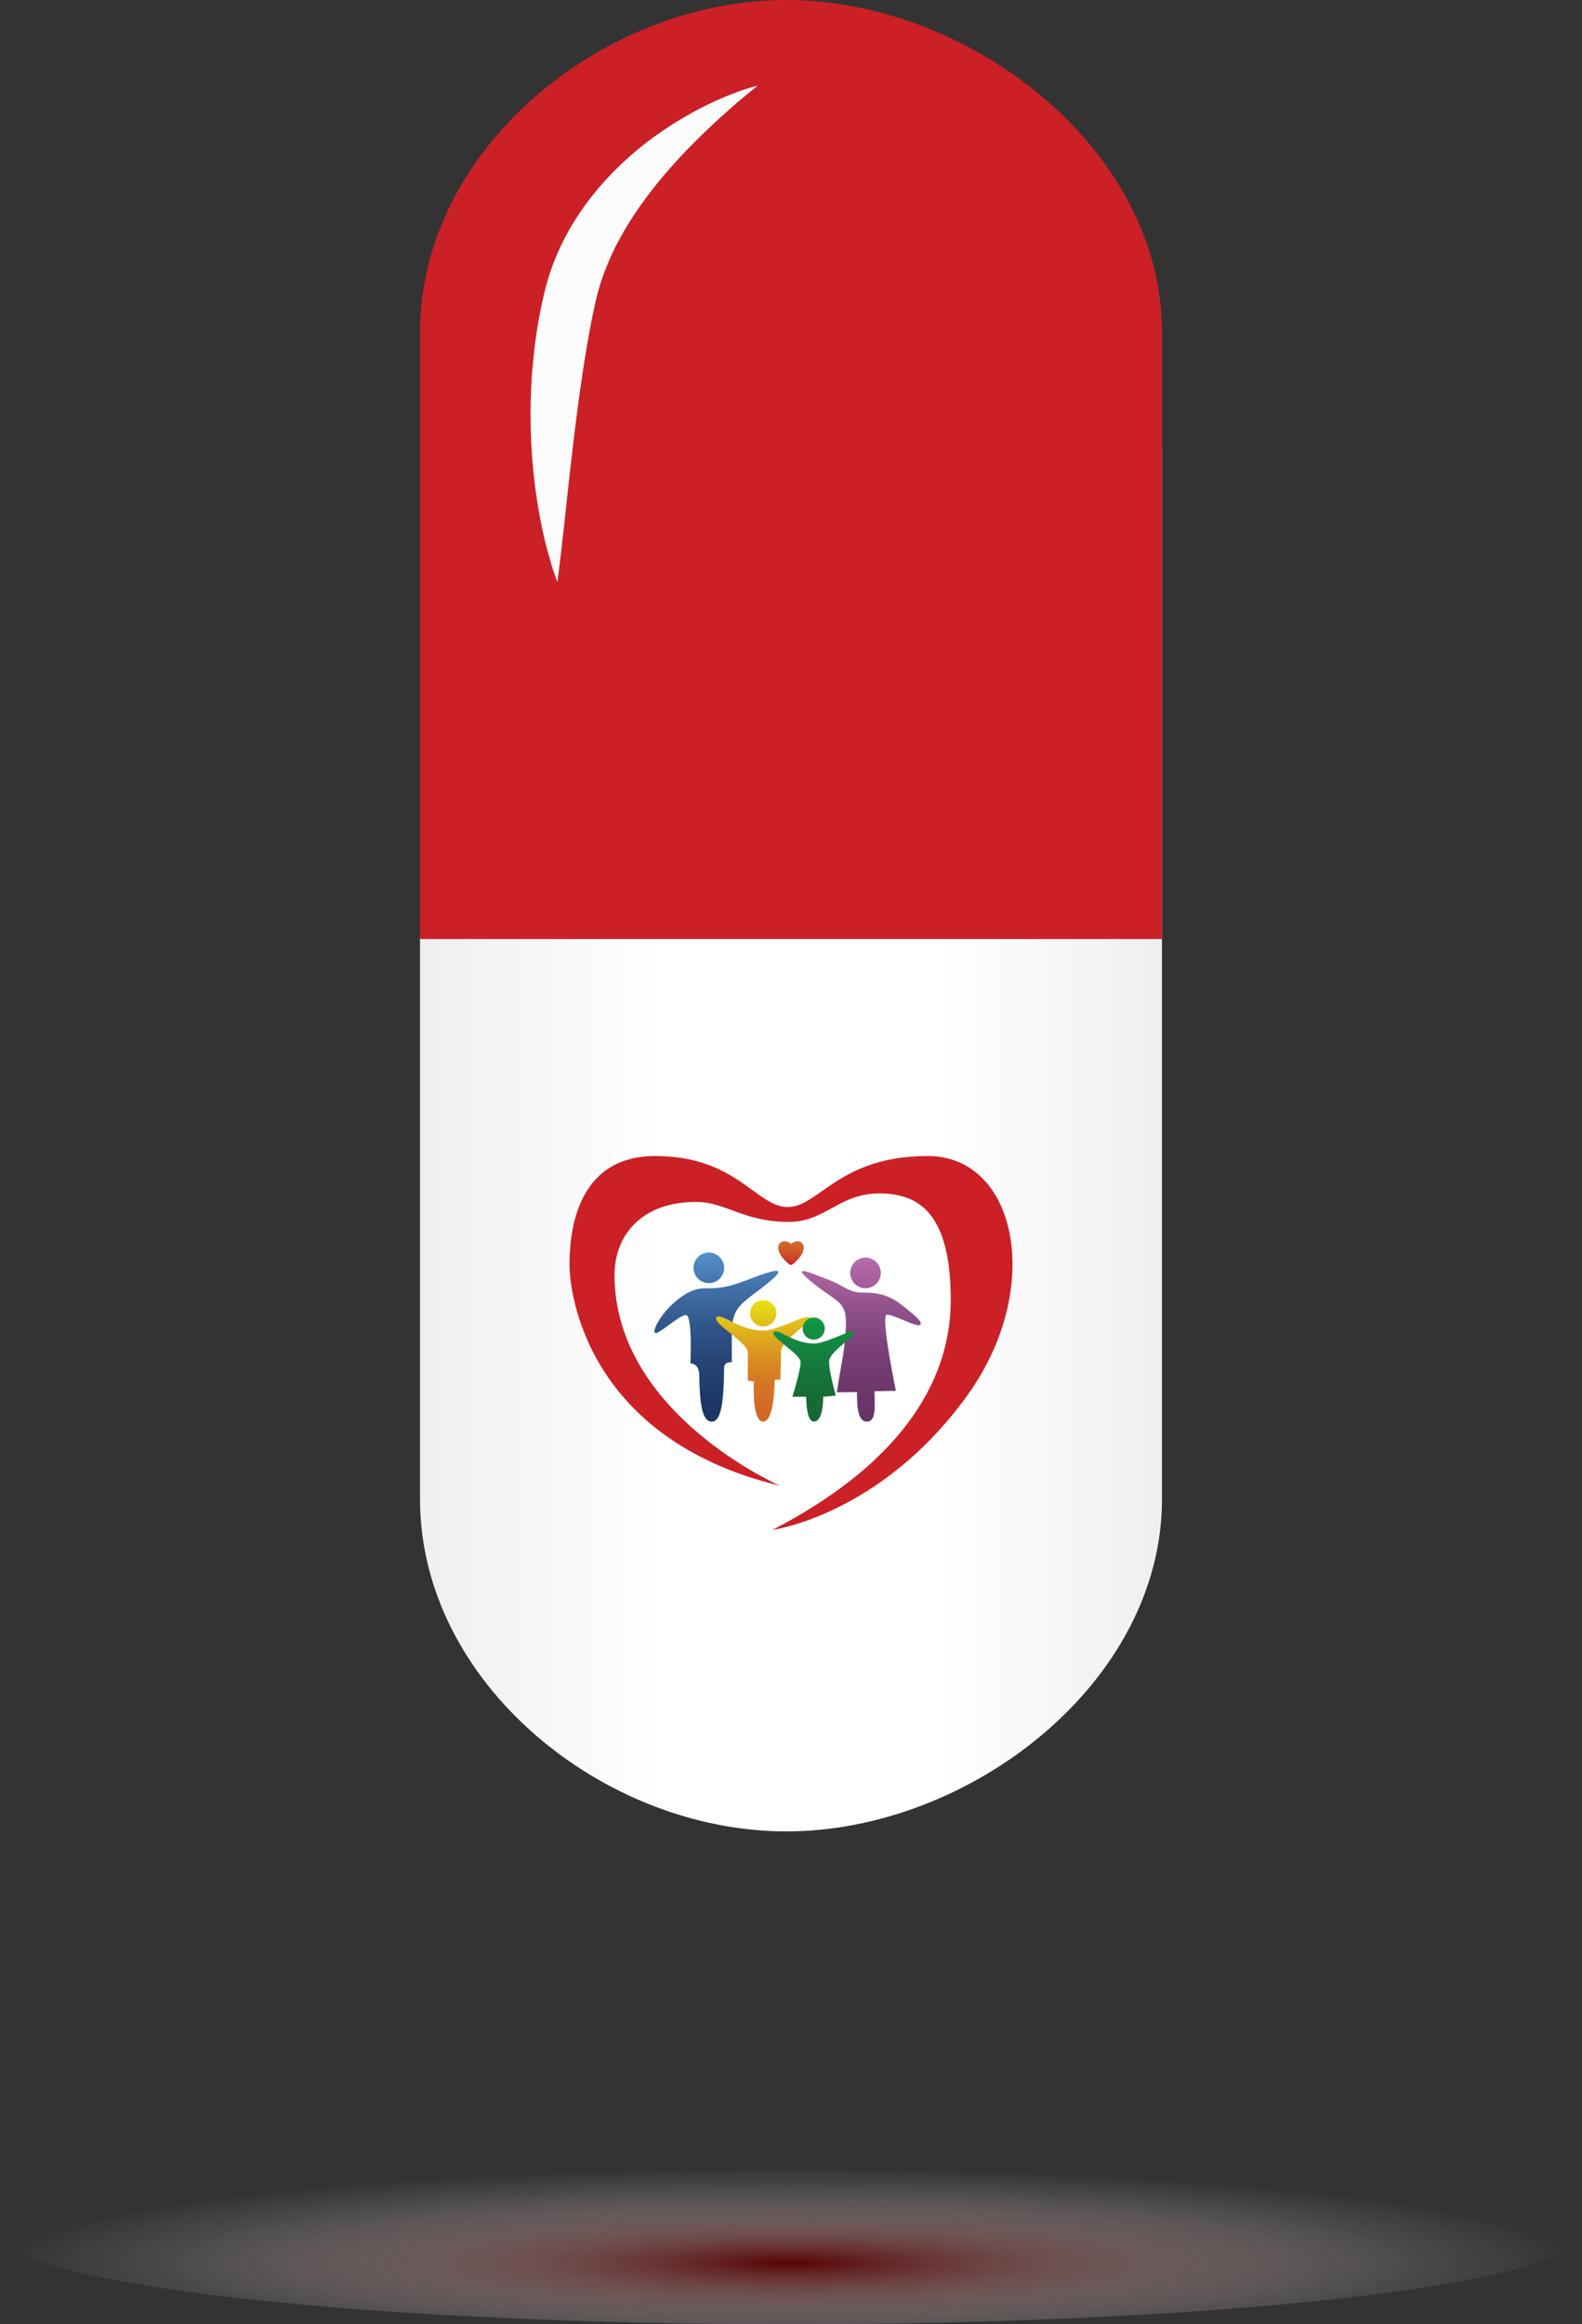 <svg id="Layer_1" data-name="Layer 1" xmlns="http://www.w3.org/2000/svg" xmlns:xlink="http://www.w3.org/1999/xlink" viewBox="0 0 801.09 1176.16"><rect x="0" y="0" width="801.09" height="1176.16" fill="#333333" stroke="none"/><defs><style>.cls-1{fill:url(#linear-gradient);}.cls-2{fill:url(#linear-gradient-2);}.cls-3{fill:#fcfcfc;}.cls-4{fill:url(#linear-gradient-3);}.cls-5{fill:url(#linear-gradient-4);}.cls-6{fill:url(#linear-gradient-5);}.cls-7{fill:url(#linear-gradient-6);}.cls-8{fill:url(#linear-gradient-7);}.cls-9{fill:url(#linear-gradient-8);}.cls-10{fill:url(#radial-gradient);}</style><linearGradient id="linear-gradient" x1="301.45" y1="634.16" x2="677.16" y2="634.16" gradientUnits="userSpaceOnUse"><stop offset="0" stop-color="#efeff0"/><stop offset="0.33" stop-color="#fff"/><stop offset="0.7" stop-color="#fff"/><stop offset="1" stop-color="#efeff0"/></linearGradient><linearGradient id="linear-gradient-2" x1="301.45" y1="304.44" x2="677.16" y2="304.44" gradientUnits="userSpaceOnUse"><stop offset="0.32" stop-color="#cb2026"/><stop offset="1" stop-color="#cb2026"/></linearGradient><linearGradient id="linear-gradient-3" x1="451.51" y1="700.65" x2="451.51" y2="786.21" gradientUnits="userSpaceOnUse"><stop offset="0" stop-color="#5690cc"/><stop offset="0.17" stop-color="#4576ae"/><stop offset="0.4" stop-color="#335a8e"/><stop offset="0.62" stop-color="#264677"/><stop offset="0.82" stop-color="#1e3a6a"/><stop offset="1" stop-color="#1b3665"/></linearGradient><linearGradient id="linear-gradient-4" x1="524.9" y1="703.23" x2="524.9" y2="786.21" gradientUnits="userSpaceOnUse"><stop offset="0" stop-color="#b86cac"/><stop offset="0.03" stop-color="#b469a8"/><stop offset="0.3" stop-color="#92528c"/><stop offset="0.56" stop-color="#7a4178"/><stop offset="0.8" stop-color="#6c376b"/><stop offset="1" stop-color="#673467"/></linearGradient><linearGradient id="linear-gradient-5" x1="475.18" y1="724.73" x2="475.18" y2="786.21" gradientUnits="userSpaceOnUse"><stop offset="0" stop-color="#e7e514"/><stop offset="0.03" stop-color="#e6de15"/><stop offset="0.25" stop-color="#dfb31b"/><stop offset="0.46" stop-color="#da9120"/><stop offset="0.66" stop-color="#d67924"/><stop offset="0.84" stop-color="#d46b26"/><stop offset="1" stop-color="#d36627"/></linearGradient><linearGradient id="linear-gradient-6" x1="500.81" y1="733.54" x2="500.81" y2="786.21" gradientUnits="userSpaceOnUse"><stop offset="0" stop-color="#119a48"/><stop offset="0.09" stop-color="#129245"/><stop offset="0.43" stop-color="#157a3c"/><stop offset="0.74" stop-color="#176c36"/><stop offset="1" stop-color="#186734"/></linearGradient><linearGradient id="linear-gradient-7" x1="489.3" y1="695.01" x2="489.3" y2="707" gradientUnits="userSpaceOnUse"><stop offset="0" stop-color="#d36627"/><stop offset="0.22" stop-color="#d26127"/><stop offset="0.48" stop-color="#d15327"/><stop offset="0.76" stop-color="#ce3b26"/><stop offset="1" stop-color="#cb2026"/></linearGradient><linearGradient id="linear-gradient-8" x1="377.15" y1="746.44" x2="601.46" y2="746.44" xlink:href="#linear-gradient-2"/><radialGradient id="radial-gradient" cx="489.3" cy="4095.85" r="400.54" gradientTransform="translate(-88.76 653.66) scale(1 0.12)" gradientUnits="userSpaceOnUse"><stop offset="0" stop-color="#580000" stop-opacity="0.95"/><stop offset="0.42" stop-color="#ac8080" stop-opacity="0.47"/><stop offset="0.79" stop-color="#e8dcdc" stop-opacity="0.13"/><stop offset="1" stop-color="#fff" stop-opacity="0"/></radialGradient></defs><title>pill</title><path class="cls-1" d="M677.16,825.5c0,92.83-97.41,168.07-190.23,168.07h0c-92.82,0-185.48-75.24-185.48-168.07V542c0-92.81,375.71-339.58,375.71-246.77Z" transform="translate(-88.76 -66.84)"/><path class="cls-2" d="M677.16,234.9c0-92.81-97.41-168.06-190.23-168.06S301.45,142.09,301.45,234.9V542H677.16Z" transform="translate(-88.76 -66.84)"/><path class="cls-3" d="M472.41,110.22a94.39,94.39,0,0,0-12.26,3.92c-3.83,1.46-8.44,3.38-13.58,5.92-2.58,1.25-5.29,2.66-8.1,4.23s-5.76,3.28-8.75,5.19-6.1,4-9.21,6.23-6.31,4.68-9.46,7.35a159.77,159.77,0,0,0-18.67,18.33c-3,3.5-5.86,7.19-8.63,11.08a142,142,0,0,0-7.69,12.37,118,118,0,0,0-6.38,13.54,112.72,112.72,0,0,0-4.75,14.47,250.86,250.86,0,0,0-5.24,28c-.56,4.62-1,9.21-1.41,13.74s-.54,9-.72,13.42a289.77,289.77,0,0,0,2.54,47.87c1,6.94,2.12,13.26,3.29,18.83S365.82,345.08,367,349A119.32,119.32,0,0,0,371,361.28s.66-4.69,1.61-12.73l1.66-14.43,2-18.53c1.49-13.51,3.23-29.13,5.46-45.65.53-4.13,1.18-8.31,1.79-12.54s1.28-8.48,2-12.75c1.44-8.56,3-17.13,4.9-25.55.93-3.92,2-7.82,3.34-11.65s2.91-7.58,4.55-11.29,3.56-7.31,5.56-10.82,4.09-7,6.32-10.27a207.64,207.64,0,0,1,14-18.61c2.44-2.85,4.84-5.63,7.25-8.26s4.8-5.14,7.14-7.53,4.63-4.63,6.84-6.77l6.37-6c4.07-3.72,7.7-6.93,10.74-9.55C468.74,113.15,472.41,110.22,472.41,110.22Z" transform="translate(-88.76 -66.84)"/><path class="cls-4" d="M447.71,716.13a7.74,7.74,0,1,0-7.74-7.74A7.74,7.74,0,0,0,447.71,716.13ZM468.56,714c-9,3.44-13.54,4.73-20.85,4.73-4.11,0-8.38-.21-16.12,6S419,739.88,420.41,741.28s12.25-9,15.69-9,2.26,24.51,2.26,24.51,4.37-.41,4.49,6c.24,13.46,1.21,23.41,6.37,23.41s6-12,6.23-27.3c.05-3.22,3.87-2.69,3.87-2.69V741.5c0-14.19,5.8-15.26,18.27-25.37S477.59,710.54,468.56,714Z" transform="translate(-88.76 -66.84)"/><path class="cls-5" d="M527,718.71A7.74,7.74,0,1,0,519.3,711,7.74,7.74,0,0,0,527,718.71Zm18.27,8.38c-7.74-6.23-15.4-6.13-19.51-6.13-7.31,0-9-3.33-18.06-6.77S488,706,500.48,716.13s17.45,8.84,16.56,23-1.75,13.85-4.51,32.25l10.21-.11c0,4.73-.21,14.94,4.95,14.94s3.87-9.09,3.87-15.37l10.86-.22s-8-38.53-4.51-38.53,15.37,6.56,16.77,5.16S553.05,733.33,545.31,727.09Z" transform="translate(-88.76 -66.84)"/><path class="cls-6" d="M475.23,738.06a6.66,6.66,0,1,0-6.66-6.66A6.66,6.66,0,0,0,475.23,738.06Zm23.65-4.51c-1.77-2.09-16.12,6.61-23.65,6.61-12.2,0-21.66-9.51-23.72-6.61s15.93,12.74,15.93,17.57v14.35l3.06.48s-1.13,20.26,4.73,20.26S481,765,481,765h2.9s.32-8.22.32-14.19S500.65,735.64,498.88,733.54Z" transform="translate(-88.76 -66.84)"/><path class="cls-7" d="M500.81,744.72a5.59,5.59,0,1,0-5.59-5.59A5.59,5.59,0,0,0,500.81,744.72Zm20.34-3.7c-1.52-1.8-13.84,5.67-20.29,5.67-10.47,0-18.58-8.16-20.35-5.67s13.66,10.93,13.66,15.08S490,773.64,490,773.64l7,0s-.17,12.55,3.88,12.55c5,0,4.71-12.56,4.71-12.56l6.41-.58s-3.42-12.13-3.42-17.25S522.67,742.82,521.15,741Z" transform="translate(-88.76 -66.84)"/><path class="cls-8" d="M492.36,695a4.79,4.79,0,0,0-3.06,1.35,4.8,4.8,0,0,0-3.06-1.35,3.07,3.07,0,0,0-3.39,3.36c0,3.78,5.44,8.51,6.45,8.63,1-.12,6.45-4.85,6.45-8.63A3.07,3.07,0,0,0,492.36,695Z" transform="translate(-88.76 -66.84)"/><path class="cls-9" d="M479.91,841s55-7.31,98.89-68.36c38.83-54.06,24.94-120.82-20.21-120.82s-55,25.8-70.94,25.8-25.8-25.8-67.07-25.8S377.15,692.92,377.15,707s8.6,88,106.63,111.68c0,0-83.84-36.54-83.84-106.63,0-20.21,13.76-37,41.28-37,15,0,24.07,10.1,47,10.1,18.64,0,25.22-14.4,45.86-14.4s36.12,10.75,36.12,54S542.18,808.84,479.91,841Z" transform="translate(-88.76 -66.84)"/><ellipse class="cls-10" cx="400.54" cy="1129.61" rx="400.54" ry="46.54"/></svg>